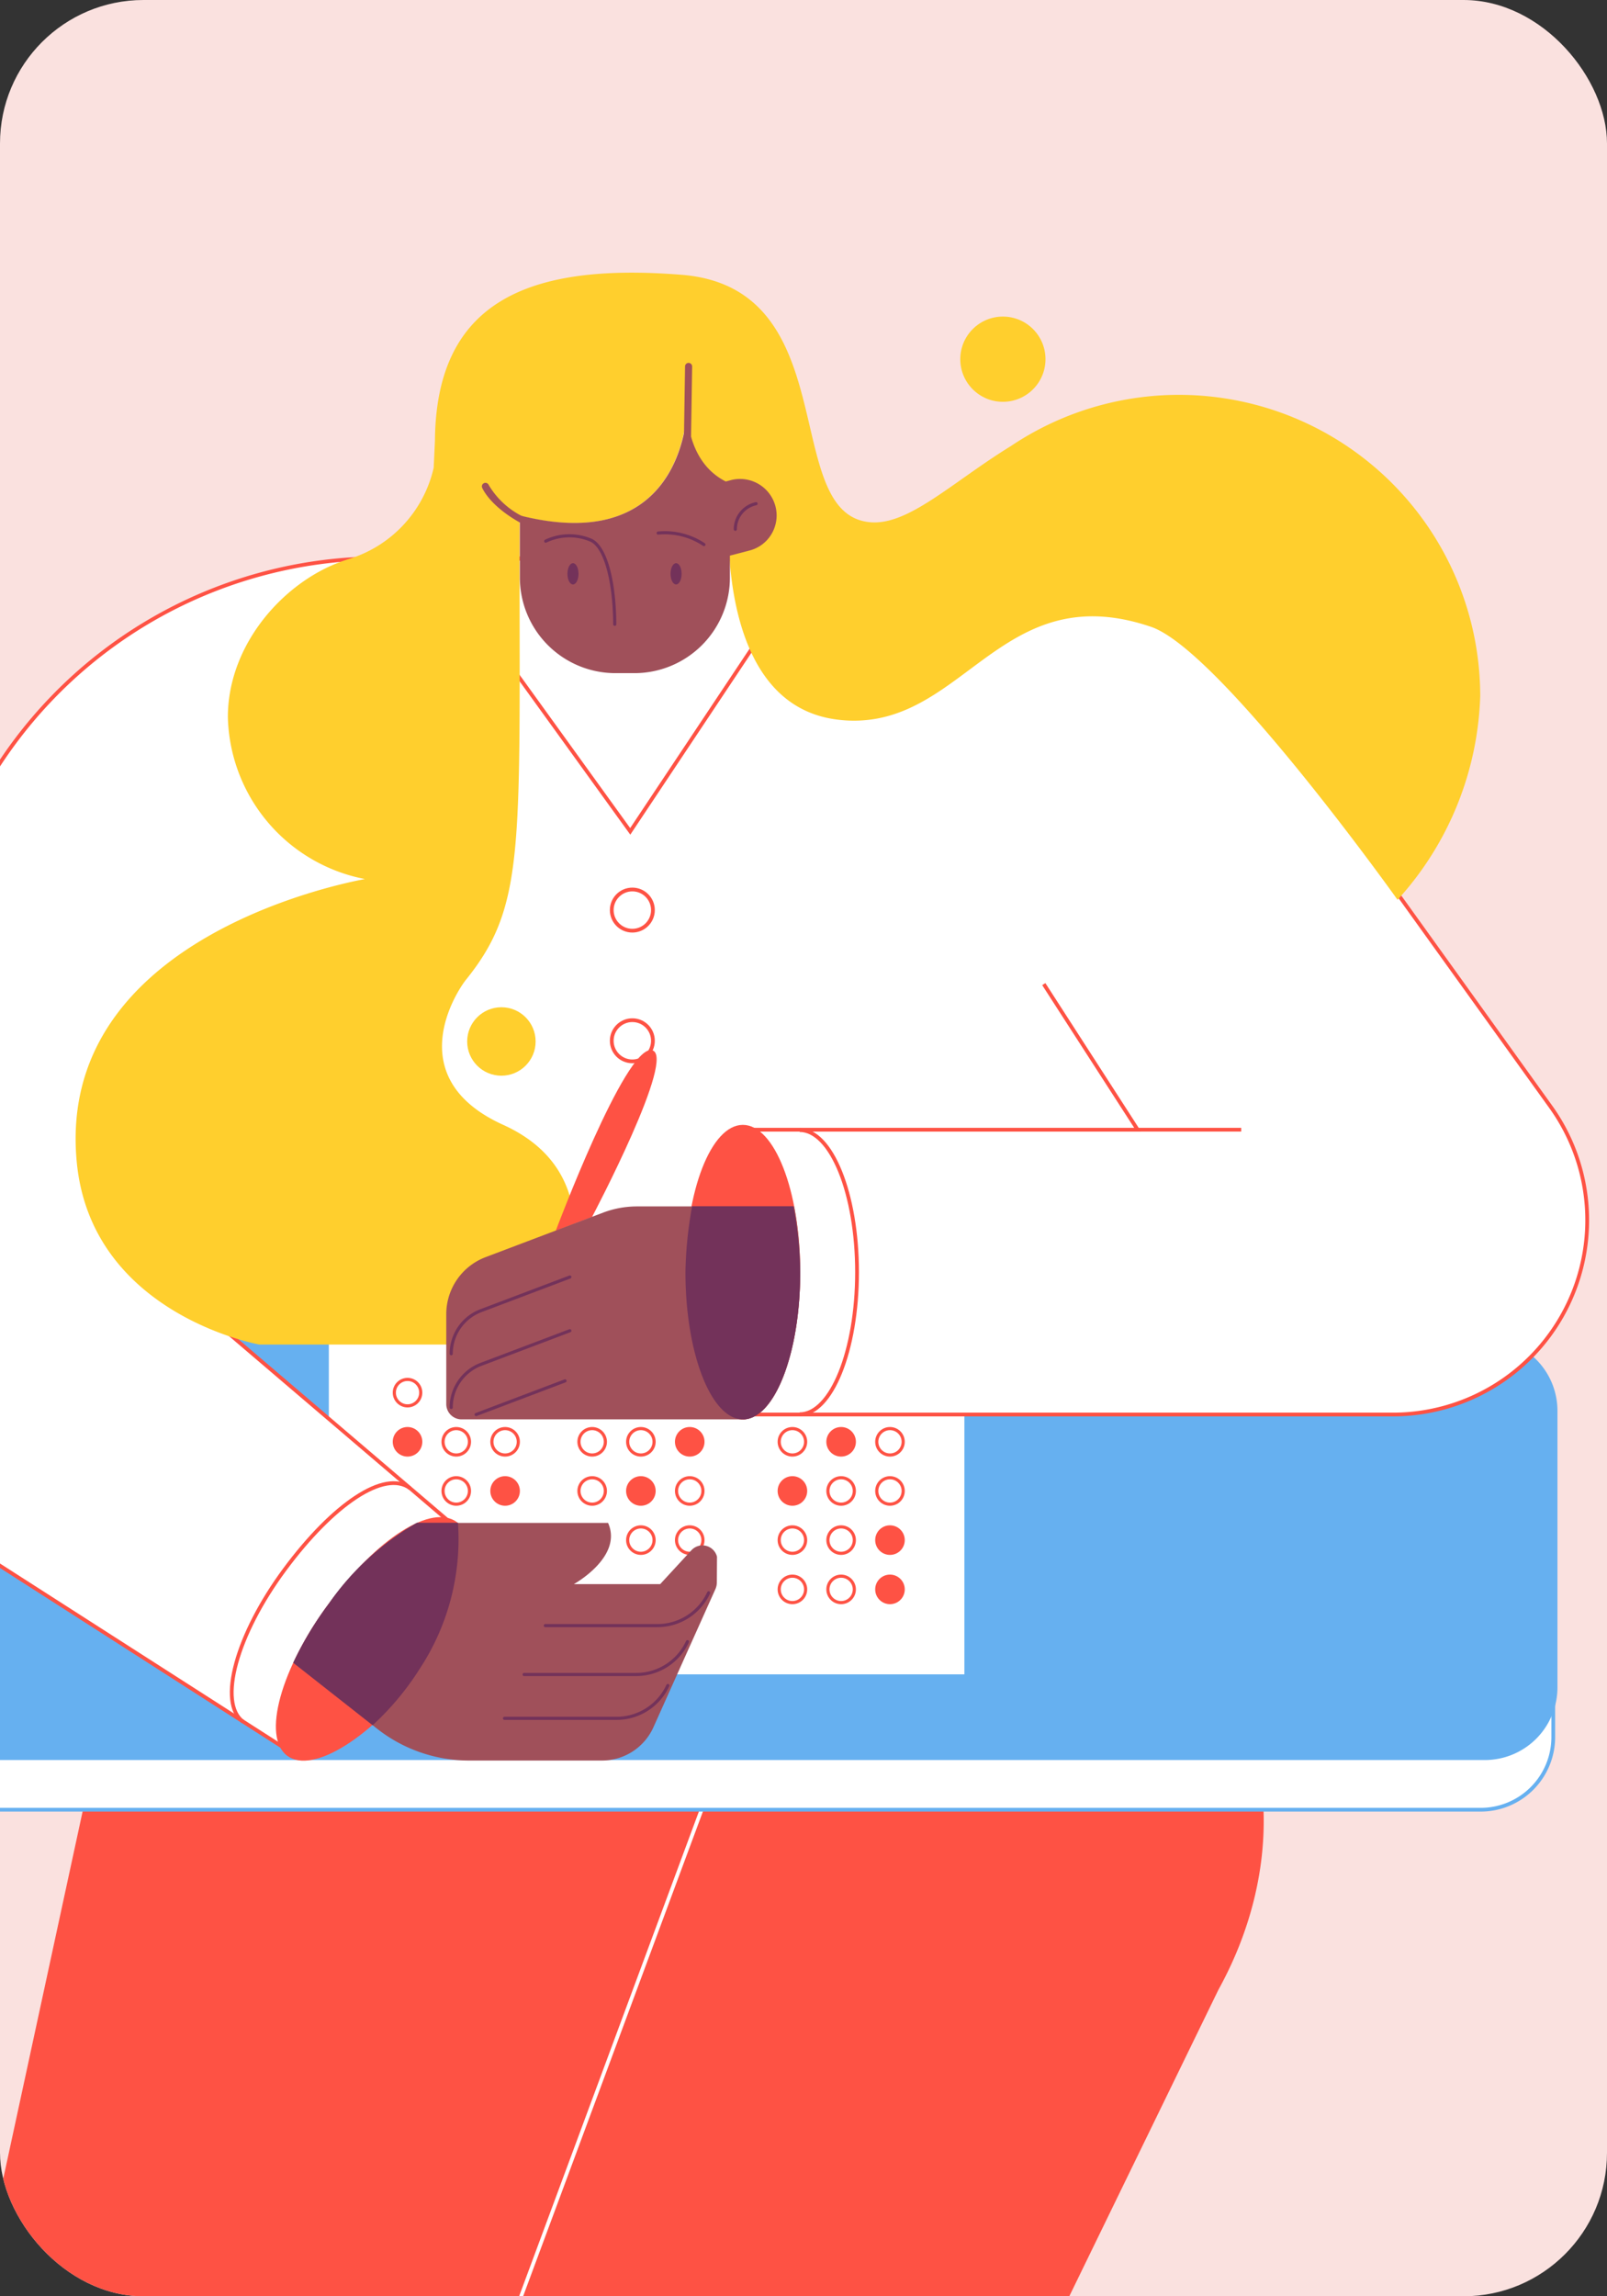 <svg xmlns="http://www.w3.org/2000/svg" width="112" height="160" viewBox="0 0 112 160">
    <rect x="0" y="0" width="112" height="160" fill="#333333" stroke="none"/>
    <defs>
        <clipPath id="clip-path">
            <rect id="Rectangle_2600" width="112" height="160" class="cls-1" rx="10" transform="translate(838 823)"/>
        </clipPath>
        <style>
            .cls-1,.cls-18,.cls-19,.cls-22,.cls-6{fill:#fff}.cls-4{fill:#a0505a}.cls-5{fill:#73325a}.cls-16,.cls-18,.cls-6{stroke:#ffcf2d}.cls-11,.cls-12,.cls-16,.cls-18,.cls-19,.cls-20,.cls-21,.cls-22,.cls-24,.cls-25,.cls-26,.cls-29,.cls-6,.cls-9{stroke-miterlimit:10}.cls-20,.cls-21,.cls-22,.cls-25,.cls-6,.cls-9{stroke-width:.219px}.cls-11,.cls-12,.cls-16,.cls-20,.cls-24,.cls-25,.cls-26,.cls-29,.cls-9{fill:none}.cls-8{fill:#ffcf2d}.cls-11,.cls-12,.cls-20,.cls-9{stroke:#fff}.cls-11,.cls-20,.cls-25,.cls-9{stroke-linecap:round}.cls-9{stroke-linejoin:round}.cls-10,.cls-21{fill:#fe5244}.cls-11,.cls-12,.cls-16,.cls-18,.cls-19,.cls-24,.cls-26,.cls-29{stroke-width:.262px}.cls-29{stroke:#66b0f0}.cls-15{fill:#66b0f0}.cls-17{fill:#3fb1b5}.cls-19,.cls-26{stroke:#3fb1b5}.cls-21,.cls-22,.cls-24{stroke:#fe5244}.cls-25{stroke:#73325a}.cls-28{fill:#d0f0e4}
        </style>
    </defs>
    <g id="Group_2201" transform="translate(-1157 -520)">
        <rect id="Rectangle_2599" width="112" height="160" fill="#fae1df" rx="10" transform="translate(1157 520)"/>
        <g id="Mask_Group_3" clip-path="url(#clip-path)" transform="translate(319 -303)">
            <g id="_10_SCENE" transform="translate(669.397 782.673)">
                <g id="LEGS" transform="translate(162.609 148.133)">
                    <g id="LEFT_LEG">
                        <path id="Path_5222" d="M134.5 112.825l-1.673 4.563-7.73 21.043a18.419 18.419 0 0 1-10.67 3.365c-.485 0-1.069-.119-1.564-.148a20.246 20.246 0 0 1-11.264-4.573l2.306-25.379.168-1.841c12.466 4.831 26.996 4.019 30.427 2.97z" class="cls-4" transform="translate(-99.049 -35.144)"/>
                        <path id="Path_5223" d="M133.211 112.825l-3.276 8.908c-10 1.356-24.646-6.82-27.309-10.037l.168-1.841c12.452 4.831 26.982 4.019 30.417 2.97z" class="cls-5" transform="translate(-97.756 -35.144)"/>
                        <g id="Group_2165" transform="translate(1.04 98.931)">
                            <path id="Path_5224" d="M126.1 123.137l-2.366 24.775c-.426 6.533-5.434 11.531-11.373 11.531-.267 0-.535-.01-.812-.03-6.3-.475-11.036-6.4-10.591-13.234l1.435-21.895.148-2.346a17.673 17.673 0 0 0 4.375 3 18.891 18.891 0 0 0 6.78 1.821c.495.04.98.059 1.465.059a18.481 18.481 0 0 0 4.088-.455l.129-.03a17.128 17.128 0 0 0 6.543-3.068.826.826 0 0 0 .179-.128z" class="cls-6" transform="translate(-100.934 -118.81)"/>
                            <path id="Path_5225" fill="none" stroke="#ffcf2d" stroke-miterlimit="10" stroke-width="0.219px" d="M122.752 123.9l-1.673 19.826c-.356 5.523-4.593 9.75-9.621 9.75q-.341 0-.683-.03c-5.315-.406-9.334-5.414-8.958-11.195l1.316-19.727" transform="translate(-99.848 -118.07)"/>
                            <path id="Path_5226" d="M116.432 127.863a21.5 21.5 0 0 1-4.187.317c-.485 0-.97-.02-1.465-.049a20.019 20.019 0 0 1-6.78-1.673l-.653-3.207a2.08 2.08 0 0 1 2.059-2.692l9.5.277a2.084 2.084 0 0 1 2.019 2.277z" class="cls-8" transform="translate(-98.002 -120.557)"/>
                            <path id="Path_5227" d="M116.367 124.476l-1.2 15.055a4.989 4.989 0 0 1-5.592 4.6l-.208-.02a7.947 7.947 0 0 1-6.087-8.72l.752-12.234a20.076 20.076 0 0 0 6.78 1.673c.495.04.98.049 1.465.049a19.747 19.747 0 0 0 4.09-.403z" class="cls-8" transform="translate(-98.036 -117.269)"/>
                            <path id="Path_5228" d="M114.876 140.661l-10.838-2.475a1.006 1.006 0 0 1 .109-1.98l10.363-1.217a1.16 1.16 0 0 0 .218-2.257l-9.928-3.148a1.541 1.541 0 0 1 .168-2.979l11.373-1.97s-8.493.742-12.333-1.376" class="cls-9" transform="translate(-98.001 -117.142)"/>
                        </g>
                        <path id="Path_5229" d="M156.379 98.847l-20.45 55.677c-3.435 1.049-19.638 2.435-35.455-4.9l12.442-57.558A17.53 17.53 0 0 1 130.3 76.844h9.146a17.512 17.512 0 0 1 16.933 22.003z" class="cls-10" transform="translate(-100.474 -76.844)"/>
                        <path id="Path_5230" d="M137.752 111.333c-3.435 1.049-21.024 2.336-36.841-5" class="cls-11" transform="translate(-99.922 -39.591)"/>
                    </g>
                    <g id="RIGHT_LEG" transform="translate(12.49 .911)">
                        <path id="Path_5231" d="M150.3 112.349L148.245 116l-13.174 23.053a29.432 29.432 0 0 1-16.431 1.623l-.673-.188a17.106 17.106 0 0 1-7.285-3.7l9.611-25.686h.02c3.316 1.098 14.718 4.187 29.987 1.247z" class="cls-4" transform="translate(-100.07 -34.48)"/>
                        <path id="Path_5232" d="M145.244 112.343l-4.345 7.651c-16.728 2.673-26.21-7.394-26.21-7.394l.554-1.495c3.325 1.09 14.728 4.178 30.001 1.238z" class="cls-5" transform="translate(-95.01 -34.475)"/>
                        <path id="Path_5233" d="M173.124 107.168l-22.815 46.878c-19.311 4.83-32.08.921-35.376-.168l23.874-63.853a20.893 20.893 0 0 1 19.252-12.779c15.897 0 22.746 15.995 15.065 29.922z" class="cls-10" transform="translate(-94.7 -77.246)"/>
                        <path id="Path_5234" d="M151.663 109.044c-19.311 4.83-32.476.921-35.772-.168" class="cls-11" transform="translate(-93.49 -37.292)"/>
                        <path id="Line_74" d="M35.089 0L0 94.587" class="cls-12" transform="translate(9.018 12.779)"/>
                        <g id="Group_2166" transform="translate(0 98.422)">
                            <path id="Path_5235" d="M140.8 124.71l-.772 2.029-8.75 22.895c-2.5 7.849-10.739 12.511-17.975 10.72l-.4-.129c-5.078-1.257-8.3-7.374-6.315-12.779l10-24.429.208-.5a15.153 15.153 0 0 0 4.355 2.732 16.479 16.479 0 0 0 2.752.851l.673.188a27.06 27.06 0 0 0 8.661.366 30.134 30.134 0 0 0 7.563-1.944z" class="cls-6" transform="translate(-105.993 -118.488)"/>
                            <path id="Path_5236" fill="none" stroke="#ffcf2d" stroke-linecap="round" stroke-miterlimit="10" stroke-width="0.219px" d="M136.22 125.145l-7.671 20.271c-2.1 6.572-9 10.482-15.055 8.978l-.327-.109c-4.256-1.059-6.958-6.176-5.3-10.71l8.473-20.568" transform="translate(-104.248 -117.864)"/>
                            <path id="Path_5237" d="M126.572 125.827l-1.8 3.049a27.085 27.085 0 0 1-8.661-.366l-.673-.188a14.814 14.814 0 0 1-2.752-.851l.713-4.949a2.087 2.087 0 0 1 2.494-1.742l9.3 1.95a2.078 2.078 0 0 1 1.379 3.097z" class="cls-8" transform="translate(-97.54 -120.734)"/>
                            <path id="Path_5238" d="M127.82 125.116l-.05.079-4.652 12.294a7.945 7.945 0 0 1-9.136 5.444l-.2-.069a4.98 4.98 0 0 1-3.207-6.493l5.137-12.472.03-.188a16.475 16.475 0 0 0 2.752.851l.673.188a26.732 26.732 0 0 0 8.653.366z" class="cls-8" transform="translate(-100.589 -116.975)"/>
                            <path id="Path_5239" d="M110.275 138.569l10.69 1.158a1.21 1.21 0 0 0 .7-2.267l-8.324-4.444a1.2 1.2 0 0 1 .624-2.267l10.512.475a1.325 1.325 0 0 0 .683-2.494l-9.433-5.028a23.7 23.7 0 0 0 12.056 1.4" class="cls-9" transform="translate(-100.584 -116.986)"/>
                        </g>
                    </g>
                </g>
                <g id="TABLE" transform="translate(142.823 133.573)">
                    <path id="Path_5244" fill="#fff" stroke="#66b0f0" stroke-miterlimit="10" stroke-width="0.262px" d="M220.538 101.328H96.92a5.061 5.061 0 0 1-5.058-5.058V77a5.061 5.061 0 0 1 5.058-5.058h123.618A5.061 5.061 0 0 1 225.6 77v19.27a5.061 5.061 0 0 1-5.062 5.058z" transform="translate(-91.565 -68.476)"/>
                    <path id="Path_5245" d="M221 99.8H96.789a5.061 5.061 0 0 1-5.058-5.058V75.468a5.061 5.061 0 0 1 5.058-5.058H221a5.061 5.061 0 0 1 5.058 5.058V94.74A5.061 5.061 0 0 1 221 99.8z" class="cls-15" transform="translate(-91.731 -70.41)"/>
                </g>
                <g id="BACKPACK" transform="translate(243.744 215.688)">
                    <path id="Path_5246" d="M148.509 131.122v-15.1a9.327 9.327 0 0 1 9.324-9.324 9.327 9.327 0 0 1 9.324 9.324v15.1" class="cls-16" transform="translate(-120.932 -106.693)"/>
                    <path id="Path_5247" d="M148.531 174.625h34.733a7.338 7.338 0 0 0 7.335-7.335v-48.381a7.338 7.338 0 0 0-7.335-7.335h-34.733a7.338 7.338 0 0 0-7.335 7.335v48.382a7.331 7.331 0 0 0 7.335 7.334z" class="cls-17" transform="translate(-130.169 -100.528)"/>
                    <path id="Path_5248" d="M187.494 121.223a8.4 8.4 0 0 0-8.394-8.394h-27.061a8.4 8.4 0 0 0-8.394 8.394v33.436" class="cls-12" transform="translate(-127.075 -98.942)"/>
                    <path id="Path_5249" d="M177.08 171.537h-23.686a7.211 7.211 0 0 1-7.216-7.216v-43.086a7.211 7.211 0 0 1 7.216-7.216h23.686a7.211 7.211 0 0 1 7.216 7.216v43.087a7.211 7.211 0 0 1-7.216 7.215z" class="cls-18" transform="translate(-123.877 -97.439)"/>
                    <path id="Path_5250" d="M150.814 132.622v-15.1a9.327 9.327 0 0 1 9.324-9.324 9.327 9.327 0 0 1 9.324 9.324v15.1" class="cls-16" transform="translate(-118.021 -104.798)"/>
                    <path id="Path_5251" d="M174.713 150.689h-23.3a3.426 3.426 0 0 1-3.425-3.425v-17.806a3.426 3.426 0 0 1 3.425-3.425h23.3a3.426 3.426 0 0 1 3.425 3.425v17.807a3.413 3.413 0 0 1-3.425 3.424z" class="cls-8" transform="translate(-121.59 -82.263)"/>
                    <path id="Line_84" d="M2.93 0L0 0" class="cls-16" transform="translate(15.125 55.717)"/>
                    <path id="Path_5252" d="M147.806 117.627c0 14.432-15.778 35.841-10.344 42.7 5.187 6.543 10.344-.01 10.344-.01z" class="cls-19" transform="translate(-136.324 -92.882)"/>
                    <path id="Line_85" d="M0 0L26.181 0" class="cls-20" transform="translate(28.26 50.382)"/>
                    <path id="Rectangle_2601" d="M0 0H3.761V1.801H0z" class="cls-16" transform="translate(30.912 27.527)"/>
                    <path id="Rectangle_2602" d="M0 0H3.761V1.801H0z" class="cls-16" transform="translate(49.491 27.527)"/>
                    <g id="Group_2173" transform="translate(28.26 50.382)">
                        <path id="Line_86" d="M0 1.208L0 0" class="cls-20"/>
                        <path id="Line_87" d="M0 1.208L0 0" class="cls-20" transform="translate(2.376)"/>
                        <path id="Line_88" d="M0 1.208L0 0" class="cls-20" transform="translate(4.761)"/>
                        <path id="Line_89" d="M0 1.208L0 0" class="cls-20" transform="translate(7.137)"/>
                        <path id="Line_90" d="M0 1.208L0 0" class="cls-20" transform="translate(9.522)"/>
                        <path id="Line_91" d="M0 1.208L0 0" class="cls-20" transform="translate(11.898)"/>
                        <path id="Line_92" d="M0 1.208L0 0" class="cls-20" transform="translate(14.392)"/>
                        <path id="Line_93" d="M0 1.208L0 0" class="cls-20" transform="translate(16.777)"/>
                        <path id="Line_94" d="M0 1.208L0 0" class="cls-20" transform="translate(19.044)"/>
                        <path id="Line_95" d="M0 1.208L0 0" class="cls-20" transform="translate(21.42)"/>
                        <path id="Line_96" d="M0 1.208L0 0" class="cls-20" transform="translate(23.805)"/>
                        <path id="Line_97" d="M0 1.208L0 0" class="cls-20" transform="translate(26.181)"/>
                    </g>
                    <path id="Path_5253" d="M150.621 134.3a1.06 1.06 0 0 1-1.049-1.2l.525-4.147h1.049l.525 4.147a1.054 1.054 0 0 1-1.05 1.2z" class="cls-19" transform="translate(-119.6 -78.579)"/>
                </g>
                <g id="CHARACTER" transform="translate(151.682 59.327)">
                    <g id="TEST" transform="translate(39.84 74.236)">
                        <path id="Rectangle_2603" d="M0 0H44.294V23.429H0z" class="cls-1"/>
                        <g id="Group_2180" transform="translate(31.387 6.305)">
                            <g id="Group_2174" transform="translate(0 10.284)">
                                <circle id="Ellipse_1198" cx=".921" cy=".921" r=".921" class="cls-21" transform="translate(6.8)"/>
                                <circle id="Ellipse_1199" cx=".921" cy=".921" r=".921" class="cls-22" transform="translate(3.395)"/>
                                <circle id="Ellipse_1200" cx=".921" cy=".921" r=".921" class="cls-22"/>
                            </g>
                            <g id="Group_2175" transform="translate(0 6.85)">
                                <circle id="Ellipse_1201" cx=".921" cy=".921" r=".921" class="cls-21" transform="translate(6.8)"/>
                                <circle id="Ellipse_1202" cx=".921" cy=".921" r=".921" class="cls-22" transform="translate(3.395)"/>
                                <circle id="Ellipse_1203" cx=".921" cy=".921" r=".921" class="cls-22"/>
                            </g>
                            <g id="Group_2177">
                                <g id="Group_2176">
                                    <circle id="Ellipse_1204" cx=".921" cy=".921" r=".921" class="cls-22" transform="translate(6.8)"/>
                                    <circle id="Ellipse_1205" cx=".921" cy=".921" r=".921" class="cls-21" transform="translate(3.395)"/>
                                    <circle id="Ellipse_1206" cx=".921" cy=".921" r=".921" class="cls-22"/>
                                </g>
                            </g>
                            <g id="Group_2179" transform="translate(0 3.425)">
                                <g id="Group_2178">
                                    <circle id="Ellipse_1207" cx=".921" cy=".921" r=".921" class="cls-22" transform="translate(6.8)"/>
                                    <circle id="Ellipse_1208" cx=".921" cy=".921" r=".921" class="cls-22" transform="translate(3.395)"/>
                                    <circle id="Ellipse_1209" cx=".921" cy=".921" r=".921" class="cls-21"/>
                                </g>
                            </g>
                        </g>
                        <g id="Group_2186" transform="translate(4.563 2.88)">
                            <g id="Group_2181" transform="translate(3.395 6.85)">
                                <circle id="Ellipse_1210" cx=".921" cy=".921" r=".921" class="cls-21" transform="translate(3.405)"/>
                                <circle id="Ellipse_1211" cx=".921" cy=".921" r=".921" class="cls-22"/>
                            </g>
                            <g id="Group_2183">
                                <g id="Group_2182">
                                    <circle id="Ellipse_1212" cx=".921" cy=".921" r=".921" class="cls-22"/>
                                </g>
                            </g>
                            <g id="Group_2185" transform="translate(0 3.425)">
                                <g id="Group_2184">
                                    <circle id="Ellipse_1213" cx=".921" cy=".921" r=".921" class="cls-22" transform="translate(6.8)"/>
                                    <circle id="Ellipse_1214" cx=".921" cy=".921" r=".921" class="cls-22" transform="translate(3.395)"/>
                                    <circle id="Ellipse_1215" cx=".921" cy=".921" r=".921" class="cls-21"/>
                                </g>
                            </g>
                        </g>
                        <g id="Group_2192" transform="translate(17.431 6.305)">
                            <g id="Group_2187" transform="translate(0 6.85)">
                                <circle id="Ellipse_1216" cx=".921" cy=".921" r=".921" class="cls-22" transform="translate(6.8)"/>
                                <circle id="Ellipse_1217" cx=".921" cy=".921" r=".921" class="cls-22" transform="translate(3.395)"/>
                                <circle id="Ellipse_1218" cx=".921" cy=".921" r=".921" class="cls-21"/>
                            </g>
                            <g id="Group_2189">
                                <g id="Group_2188">
                                    <circle id="Ellipse_1219" cx=".921" cy=".921" r=".921" class="cls-21" transform="translate(6.8)"/>
                                    <circle id="Ellipse_1220" cx=".921" cy=".921" r=".921" class="cls-22" transform="translate(3.395)"/>
                                    <circle id="Ellipse_1221" cx=".921" cy=".921" r=".921" class="cls-22"/>
                                </g>
                            </g>
                            <g id="Group_2191" transform="translate(0 3.425)">
                                <g id="Group_2190">
                                    <circle id="Ellipse_1222" cx=".921" cy=".921" r=".921" class="cls-22" transform="translate(6.8)"/>
                                    <circle id="Ellipse_1223" cx=".921" cy=".921" r=".921" class="cls-21" transform="translate(3.395)"/>
                                    <circle id="Ellipse_1224" cx=".921" cy=".921" r=".921" class="cls-22"/>
                                </g>
                            </g>
                        </g>
                    </g>
                    <g id="BLOUSE" transform="translate(0 19.895)">
                        <path id="Path_5254" fill="#fff" stroke="#fe5244" stroke-miterlimit="10" stroke-width="0.262px" d="M209.633 106.061h-45.68l.04-5.325h-27.518l-8.008-23.459-8.567 15.788 24.2 20.648-11.571 15.679-28.589-18.323a18.261 18.261 0 0 1-8.295-15.3 18.18 18.18 0 0 1 2.286-8.839l13.344-24.13a31.783 31.783 0 0 1 27.814-16.4h42.849a21.93 21.93 0 0 1 17.916 9.284L220.63 84.6a13.542 13.542 0 0 1-10.997 21.461z" transform="translate(-95.646 -46.395)"/>
                        <path id="Path_5255" d="M121.733 86.7c-3.385 4.553-7.552 7.166-9.324 5.85s-.465-6.068 2.91-10.621 7.156-6.968 8.928-5.652.861 5.876-2.514 10.423z" class="cls-10" transform="translate(-75.469 -9.105)"/>
                        <path id="Path_5256" d="M116.473 46.412l13.709 18.995 12.65-18.995z" class="cls-24" transform="translate(-69.337 -46.373)"/>
                        <circle id="Ellipse_1225" cx="1.435" cy="1.435" r="1.435" class="cls-24" transform="translate(59.557 23.083)"/>
                        <circle id="Ellipse_1226" cx="1.435" cy="1.435" r="1.435" class="cls-24" transform="translate(59.557 32.189)"/>
                        <path id="Path_5257" d="M146.972 59.507l6.543 10.146H126v20.192" class="cls-24" transform="translate(-57.305 -29.832)"/>
                        <path id="Line_98" d="M0 0L7.216 0" class="cls-24" transform="translate(96.21 39.82)"/>
                        <ellipse id="Ellipse_1227" cx="3.999" cy="10.264" class="cls-10" rx="3.999" ry="10.264" transform="translate(64.694 39.484)"/>
                        <path id="Path_5258" d="M127.748 64c2.207 0 4 4.434 4 9.9s-1.792 9.9-4 9.9" class="cls-24" transform="translate(-55.095 -24.153)"/>
                        <path id="Path_5259" d="M111.049 91.5c-1.772-1.316-.465-6.068 2.91-10.621s6.958-6.968 8.73-5.652" class="cls-24" transform="translate(-77.187 -10.425)"/>
                    </g>
                    <g id="HAIR" transform="translate(22.192)">
                        <path id="Path_5260" d="M130.493 49.333c.069-9.76 6.553-12.432 17.2-11.581 11.482.921 6.78 16.718 13.155 17.243 2.672.218 5.721-2.811 9.779-5.305a21 21 0 0 1 32.717 17.42 22.11 22.11 0 0 1-5.761 14.19S185.2 63.913 180.4 62.28c-9.443-3.207-12.442 5.088-18.995 6.374a8.945 8.945 0 0 1-2.791.1c-9.324-1.069-7.542-16.441-7.542-16.441-2.415-.99-2.94-3.494-3.029-5.008a10.477 10.477 0 0 0 .02-1.217 7.738 7.738 0 0 0-.02 1.217c-.2 2.851-1.94 9.67-11.65 7.226v3.316c0 20.083.327 23.983-3.742 29.031-.6.752-4.642 6.82 2.593 10.1 9.324 4.217 2.742 15.312 2.742 15.312h-19.727s-11.71-2.079-12.729-12.709c-1.455-15.194 17.6-19.262 20.083-19.727a11.783 11.783 0 0 1-9.552-11.274c0-5.117 3.93-9.443 7.968-10.868.01 0 .01 0 .02-.01l.356-.119a8.66 8.66 0 0 0 6-6.384z" class="cls-8" transform="translate(-105.451 -37.604)"/>
                        <g id="Group_2193" transform="translate(42.394 6.285)">
                            <path id="Path_5261" d="M124.431 45.934a.251.251 0 0 1-.247-.247l.079-5.058a.245.245 0 0 1 .247-.247.251.251 0 0 1 .247.247l-.079 5.058a.258.258 0 0 1-.247.247z" class="cls-4" transform="translate(-124.183 -40.381)"/>
                        </g>
                        <g id="Group_2194" transform="translate(28.312 14.643)">
                            <path id="Path_5262" d="M121.026 47.03a.264.264 0 0 1-.119-.03c-2.4-1.257-2.9-2.544-2.93-2.593a.246.246 0 0 1 .148-.317.249.249 0 0 1 .317.139 5.68 5.68 0 0 0 2.692 2.336.257.257 0 0 1 .109.337.246.246 0 0 1-.217.128z" class="cls-4" transform="translate(-117.961 -44.074)"/>
                        </g>
                        <circle id="Ellipse_1228" cx="2.969" cy="2.969" r="2.969" class="cls-8" transform="translate(61.656 3.059)"/>
                        <circle id="Ellipse_1229" cx="2.385" cy="2.385" r="2.385" class="cls-8" transform="translate(27.289 51.183)"/>
                    </g>
                    <g id="ARMS" transform="translate(37.356 54.169)">
                        <g id="Group_2195" transform="translate(0 32.935)">
                            <path id="Path_5263" d="M141.682 78.451l-.01 1.8a1.174 1.174 0 0 1-.1.455l-4.335 9.661a3.934 3.934 0 0 1-3.573 2.286h-9.274a10.364 10.364 0 0 1-6.384-2.207l-.327-.257-5.523-4.345a23.684 23.684 0 0 1 2.494-4.137 19.005 19.005 0 0 1 6.127-5.612h13.313c1.059 2.366-2.385 4.266-2.385 4.266h6.018L139.9 78a1.045 1.045 0 0 1 1.782.451z" class="cls-4" transform="translate(-112.146 -76.086)"/>
                            <path id="Path_5264" d="M130.042 81.1a3.933 3.933 0 0 1-3.573 2.286h-7.81" class="cls-25" transform="translate(-103.931 -69.76)"/>
                            <path id="Path_5265" d="M130.646 79.752a3.933 3.933 0 0 1-3.573 2.286h-7.81" class="cls-25" transform="translate(-103.168 -71.467)"/>
                            <path id="Path_5266" d="M131.3 78.247a3.933 3.933 0 0 1-3.573 2.286h-7.81" class="cls-25" transform="translate(-102.345 -73.368)"/>
                            <path id="Path_5267" d="M120.961 86.277a19.284 19.284 0 0 1-3.276 3.92l-.01-.01-5.523-4.345a23.684 23.684 0 0 1 2.494-4.137 19 19 0 0 1 6.127-5.612h2.861a16.439 16.439 0 0 1-2.673 10.184z" class="cls-5" transform="translate(-112.151 -76.091)"/>
                        </g>
                        <g id="Group_2197" transform="translate(10.67)">
                            <path id="Path_5268" d="M120.238 74.123s4.811-12.838 6.671-12.581-4.147 11.63-4.147 11.63z" class="cls-10" transform="translate(-112.607 -61.539)"/>
                            <g id="Group_2196" transform="translate(0 10.882)">
                                <path id="Path_5269" d="M141.532 70.934c0 5.493-1.683 9.967-3.791 10.245a1.463 1.463 0 0 1-.208.01h-19.6a1.065 1.065 0 0 1-1.069-1.069v-6.256a4.245 4.245 0 0 1 2.742-3.979l8.206-3.108a6.673 6.673 0 0 1 2.326-.426h10.967a24.376 24.376 0 0 1 .427 4.583z" class="cls-4" transform="translate(-116.866 -66.341)"/>
                                <path id="Path_5270" d="M125.284 68.525l-6.2 2.346a3.213 3.213 0 0 0-2.069 3" class="cls-25" transform="translate(-116.673 -63.596)"/>
                                <path id="Path_5271" d="M125.284 70.178l-6.2 2.346a3.214 3.214 0 0 0-2.069 3" class="cls-25" transform="translate(-116.673 -61.507)"/>
                                <path id="Line_99" d="M6.196 0L0 2.346" class="cls-25" transform="translate(2.079 12.165)"/>
                                <path id="Path_5272" d="M132.229 70.94c0 5.493-1.683 9.967-3.791 10.245a1.461 1.461 0 0 1-.208.01c-2.207 0-4-4.593-4-10.264a27.951 27.951 0 0 1 .465-4.583h7.057a27.115 27.115 0 0 1 .477 4.592z" class="cls-5" transform="translate(-107.563 -66.347)"/>
                            </g>
                        </g>
                    </g>
                    <g id="HEAD" transform="translate(53.153 9.69)">
                        <path id="HEAD_1_" d="M137.028 49.111a2.549 2.549 0 0 1-.525 1.544 2.513 2.513 0 0 1-1.366.9l-1.366.356v1.524a6.658 6.658 0 0 1-6.661 6.665h-1.316a6.664 6.664 0 0 1-6.661-6.632v-4.357c9.71 2.455 11.452-4.375 11.65-7.226.079 1.445.564 3.781 2.7 4.86l.376-.1a2.551 2.551 0 0 1 3.169 2.466z" class="cls-4" transform="translate(-119.132 -41.886)"/>
                        <g id="FACE" transform="translate(1.802 6.404)">
                            <path id="Path_5273" d="M123.391 45.63a4.9 4.9 0 0 1 3.187.8" class="cls-25" transform="translate(-115.552 -43.581)"/>
                            <path id="Path_5274" d="M119.928 46.081a3.83 3.83 0 0 1 3.148-.069c.99.436 1.643 2.771 1.663 5.86" class="cls-25" transform="translate(-119.928 -43.468)"/>
                            <ellipse id="Ellipse_1230" cx=".386" cy=".742" class="cls-5" rx=".386" ry=".742" transform="translate(1.514 4.147)"/>
                            <ellipse id="Ellipse_1231" cx=".386" cy=".742" class="cls-5" rx=".386" ry=".742" transform="translate(8.7 4.147)"/>
                            <path id="Path_5275" d="M125.766 46.5a1.822 1.822 0 0 1 1.445-1.782" class="cls-25" transform="translate(-112.552 -44.715)"/>
                        </g>
                    </g>
                </g>
                <g id="PLANT" transform="translate(51.284 174.759)">
                    <g id="Group_2199">
                        <path id="Path_5276" d="M97.584 119.133c1.178 2.771.831 8.473-5.1 8.394-7.354-.1-7.166-19.915-7.166-19.915s7.515.346 12.266 11.521z" class="cls-17" transform="translate(-8.292 -64.604)"/>
                        <path id="Path_5277" d="M60.834 110.737c-1.841 3.9.633 7.038 2.712 5.959 3.633-1.891 5.2-6.751 5.2-6.751s-6.259-2.692-7.912.792z" class="cls-17" transform="translate(-40.037 -62.91)"/>
                        <path id="Path_5278" d="M112.633 128.409c-3.939-7.889-8.384-11.64-15.5-11.64-11.987 0-19.678 12.828-21.142 29.417-.178-2.059-2.306-4.167-2.465-6.305-2.138-28.408 13.432-39.612 25.112-39.612 9.562-.01 11.946 13.731 13.995 28.14z" class="cls-19" transform="translate(-23.44 -73.88)"/>
                        <path id="Path_5279" d="M73.526 142.842C71.388 114.434 87.68 103.23 98.44 103.23c5.969 0 9.71 3.524 12.59 11.541" class="cls-26" transform="translate(-23.431 -70.14)"/>
                        <path id="Path_5280" fill="#ffcf2d" stroke="#ffcf2d" stroke-miterlimit="10" stroke-width="0.262px" d="M56.531 97.713c-3.2 3.167-8.978 16.154-1.821 18.727S70.25 93.6 70.25 93.6s-6.068-3.479-13.719 4.113z" transform="translate(-51.284 -83.311)"/>
                        <g id="Group_2198" transform="translate(30.319 66.585)">
                            <path id="Path_5281" d="M98.612 122.131l-2.554 13.847a14.655 14.655 0 0 1-28.823 0l-2.554-13.847a4.61 4.61 0 0 1 .436-1.95c2.049 2.059 8.71 3.563 16.6 3.563 7.78 0 14.352-1.465 16.51-3.464a4.624 4.624 0 0 1 .385 1.851z" class="cls-28" transform="translate(-64.681 -115.311)"/>
                            <path id="Path_5282" d="M95.939 121.563c0 1.96-6.82 3.544-15.233 3.544s-15.233-1.584-15.233-3.544a.86.86 0 0 1 .129-.455c.97-1.742 7.364-3.078 15.1-3.078 7.978 0 14.521 1.425 15.174 3.237a.794.794 0 0 1 .063.296z" class="cls-15" transform="translate(-63.681 -118.029)"/>
                        </g>
                        <path id="Path_5283" d="M101.55 138.07a80.928 80.928 0 0 1-3.138 22.746h-5.78c-.02-34.416-12.571-62.3-28.041-62.3-4.019 0-7.839 1.881-11.294 5.266C63.472 91.875 67.7 88.608 73.508 88.608c13.878 0 28.042 22.143 28.042 49.462z" class="cls-18" transform="translate(-48.743 -88.608)"/>
                        <path id="Path_5284" d="M56.157 94.074c3.306-2.405 5.434-3.524 9.225-3.524 15.481 0 31.149 25.834 27.022 67.8" class="cls-16" transform="translate(-45.13 -86.156)"/>
                        <path id="Path_5285" d="M86.582 138.608s.851-32.318-16.758-32.426c-4.662-.03-9.027 7.364-9.027 7.364s20.618-5.385 21.637 25.062h4.147z" class="cls-19" transform="translate(-39.268 -66.411)"/>
                        <path id="Path_5286" d="M82.313 137.268c.247-9.106-2.049-31.08-19.846-29.9" class="cls-26" transform="translate(-37.158 -64.972)"/>
                        <circle id="Ellipse_1232" cx="1.633" cy="1.633" r="1.633" class="cls-18" transform="translate(19.817 13.214)"/>
                        <circle id="Ellipse_1233" cx="2.385" cy="2.385" r="2.385" class="cls-18" transform="translate(57.558 58.419)"/>
                        <circle id="Ellipse_1234" cx="4.504" cy="4.504" r="4.504" class="cls-28" transform="translate(51.481 8.166)"/>
                    </g>
                    <g id="Group_2200" transform="translate(26.726 93.485)">
                        <path id="Path_5287" d="M104.18 151.368l-3.989-19.868a1.9 1.9 0 0 0-3.484-.6c-5.5 9.156-20.45 9.215-26.042.089l-.1-.168a1.9 1.9 0 0 0-3.474.614l-4 19.925" class="cls-29" transform="translate(-63.093 -129.916)"/>
                        <path id="Line_100" d="M0 0L0 13.65" class="cls-29" transform="translate(20.549 7.892)"/>
                    </g>
                    <path id="Line_101" d="M0 0L132.675 0" class="cls-29" transform="translate(17.669 114.937)"/>
                </g>
            </g>
        </g>
    </g>
</svg>
